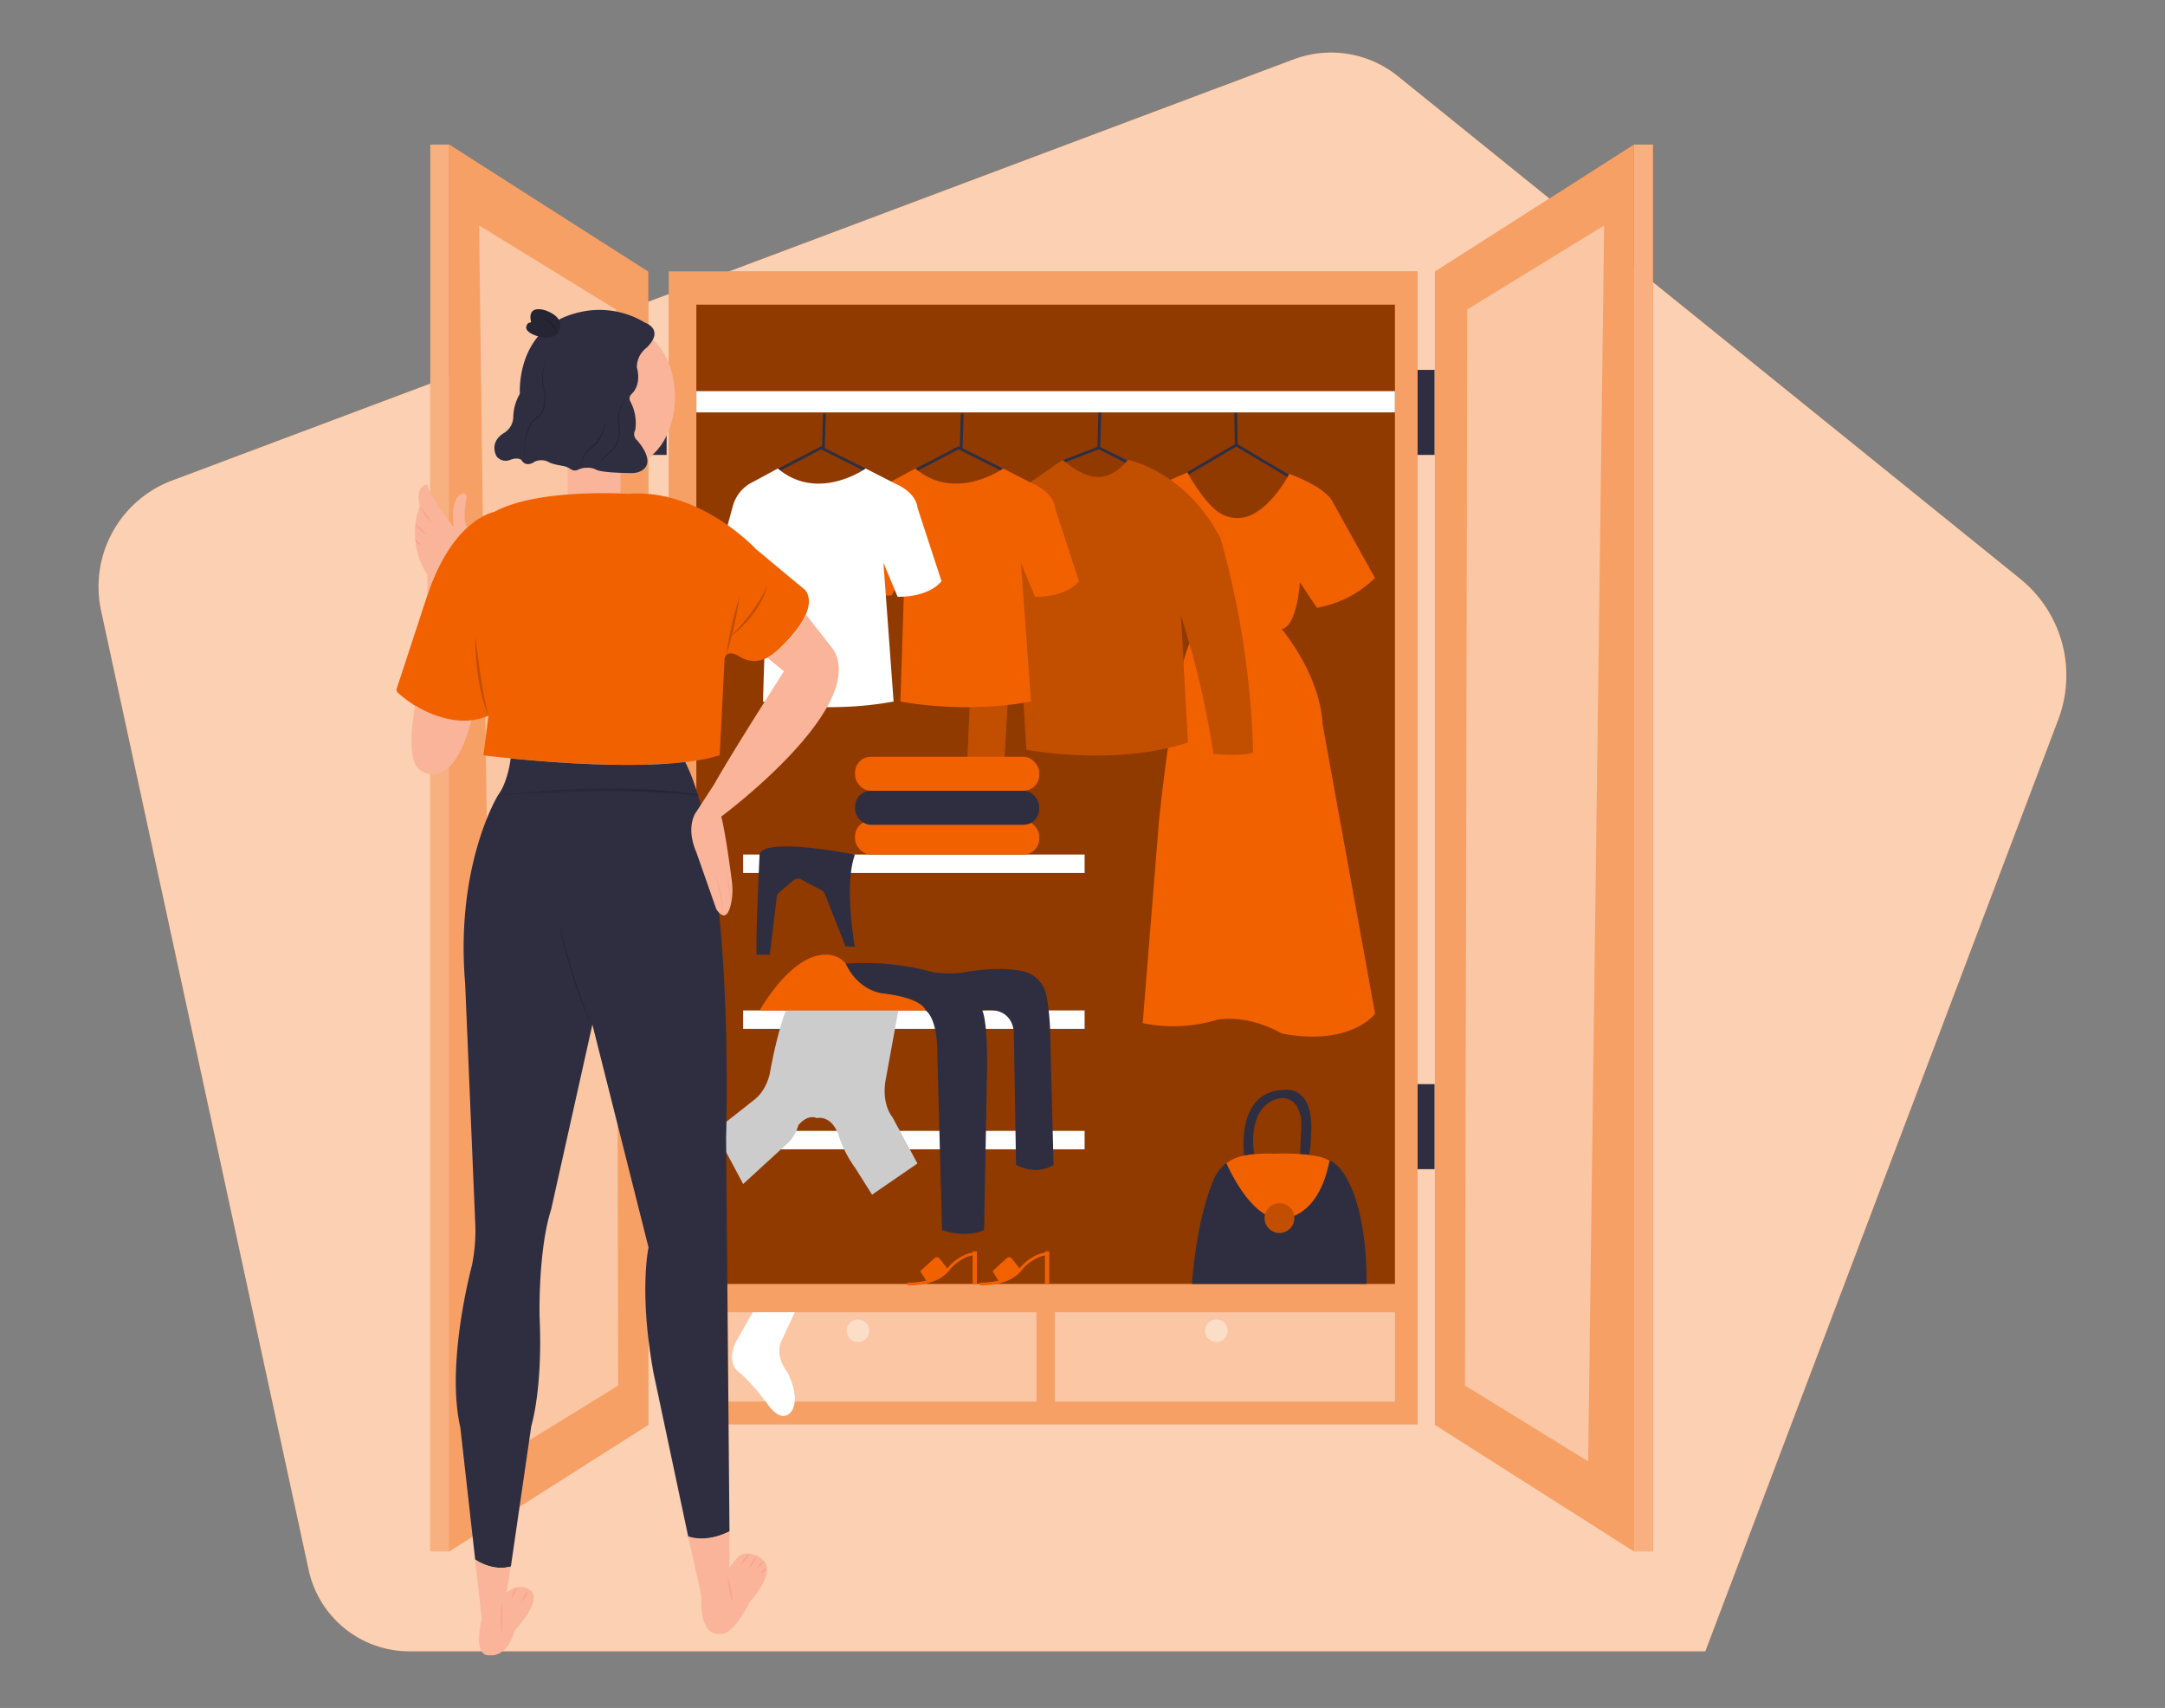  <!DOCTYPE svg PUBLIC "-//W3C//DTD SVG 1.1//EN" "http://www.w3.org/Graphics/SVG/1.1/DTD/svg11.dtd">
<svg xmlns="http://www.w3.org/2000/svg" width="865.76" height="682.89" viewBox="0 0 865.76 682.89">
<rect x="0" y="0" width="865.76" height="682.89" fill="#808080" stroke="none"/>
<defs>
<style xmlns="http://www.w3.org/1999/xhtml">*, ::after, ::before { box-sizing: border-box; }
img, svg { vertical-align: middle; }
</style>
<style xmlns="http://www.w3.org/1999/xhtml">*, body, html { -webkit-font-smoothing: antialiased; }
img, svg { max-width: 100%; }
</style>
</defs>
<path d="M823.09,287.67,681.93,660.26H163.76a41.26,41.26,0,0,1-40.33-32.55l-83-383.51a45.37,45.37,0,0,1,28.4-52.08L337,91.45l9.46-3.55,10.81-4.07,127-47.7,4.05-1.51,29-10.89A42.54,42.54,0,0,1,559,30.46l74.62,60.25L642,97.47l.38.31L664,115.24,807.85,231.42A49.67,49.67,0,0,1,823.09,287.67Z" fill="#f26100" data-primary="true"/>
<path d="M823.09,287.67,681.93,660.26H163.76a41.26,41.26,0,0,1-40.33-32.55l-83-383.51a45.37,45.37,0,0,1,28.4-52.08L337,91.45l9.46-3.55,10.81-4.07,127-47.7,4.05-1.51,29-10.89A42.54,42.54,0,0,1,559,30.46l74.62,60.25L642,97.47l.38.31L664,115.24,807.85,231.42A49.67,49.67,0,0,1,823.09,287.67Z" fill="#fff" opacity="0.7"/>
<rect x="267.42" y="108.51" width="299.46" height="460.95" fill="#f26100" data-primary="true"/>
<rect x="267.42" y="108.51" width="299.46" height="460.95" fill="#fff" opacity="0.4"/>
<rect x="278.47" y="121.82" width="279.34" height="391.53" fill="#f26100" data-primary="true"/>
<rect x="278.47" y="121.82" width="279.34" height="391.53" opacity="0.4"/>
<polygon points="515.03 190.87 494.35 178.58 475.38 189.74 474.8 188.76 494.36 177.26 515.61 189.9 515.03 190.87" fill="#2f2e41" data-secondary="true"/>
<rect x="493.69" y="165.03" width="1.13" height="12.9" transform="translate(-2.63 7.77) rotate(-0.9)" fill="#2f2e41" data-secondary="true"/>
<rect x="278.47" y="156.39" width="279.34" height="8.5" fill="#fff"/>
<path d="M467.67,192l-8.45,29.55L470,238s1.13-7.36,1.13-.56S477.36,255,477.36,255c-6.8,4.53-13.88,73.09-13.88,73.09l-6.52,81a61,61,0,0,0,29.94-1.42c13.52-2,25.64,5.55,25.64,5.55,27.81,5.25,37.34-7.91,37.34-7.91l-21-115.78c-1.13-20.39-16.38-38-16.38-38,6.28-1.13,7.31-18.71,7.31-18.71l6.8,10.2a44.33,44.33,0,0,0,23.23-11.9l-17-30.59c-3.4-6.24-17.29-11.05-17.29-11.05s-6.32,12.56-15.58,16.6A13.2,13.2,0,0,1,487.6,205c-3.75-2.43-8.26-8.13-12.79-16.06Z" fill="#f26100" data-primary="true"/>
<polygon points="401.18 188.63 383.3 179.69 366.2 188.62 365.67 187.62 383.29 178.42 401.68 187.61 401.18 188.63" fill="#2f2e41" data-secondary="true"/>
<rect x="376.47" y="171.47" width="14.03" height="1.13" transform="matrix(0.03, -1, 1, 0.03, 201.03, 550.68)" fill="#2f2e41" data-secondary="true"/>
<rect x="278.47" y="524.69" width="135.99" height="35.7" fill="#fff" opacity="0.4"/>
<circle cx="343.07" cy="532.06" r="4.53" fill="#fff" opacity="0.4"/>
<rect x="421.83" y="524.69" width="135.99" height="35.7" fill="#fff" opacity="0.4"/>
<circle cx="486.42" cy="532.06" r="4.53" fill="#fff" opacity="0.4"/>
<path d="M364,513.94h-.71a.57.57,0,0,1,.05-1.14c.11,0,10.66.42,15.39-5.54a16.81,16.81,0,0,1,2.59-2.69c2.35-1.88,5.79-4.05,8.86-3.66A.56.56,0,0,1,390,502c-2.82-.35-6.23,2-8,3.43a15.4,15.4,0,0,0-2.41,2.51C375.2,513.51,366.53,513.94,364,513.94Z" fill="#f26100" data-primary="true"/>
<rect x="388.96" y="500.33" width="1.7" height="13.03" fill="#f26100" data-primary="true"/>
<path d="M368,508.26l2.68,4.28s5.48-1,8.48-4.93l-3.42-4.38a1.4,1.4,0,0,0-2.06-.17Z" fill="#f26100" data-primary="true"/>
<path d="M392.88,513.94h-.7a.57.57,0,0,1,.05-1.14c.11,0,10.65.42,15.39-5.54a16.39,16.39,0,0,1,2.59-2.69c2.35-1.88,5.79-4.05,8.86-3.66a.56.56,0,0,1,.49.63.57.57,0,0,1-.64.49c-2.81-.35-6.22,2-8,3.43a15,15,0,0,0-2.41,2.51C404.09,513.51,395.43,513.94,392.88,513.94Z" fill="#f26100" data-primary="true"/>
<rect x="417.86" y="500.33" width="1.7" height="13.03" fill="#f26100" data-primary="true"/>
<path d="M396.9,508.26l2.67,4.28s5.49-1,8.49-4.93l-3.43-4.38a1.4,1.4,0,0,0-2.06-.17Z" fill="#f26100" data-primary="true"/>
<path d="M546.48,513.36H476.6c1.93-22.78,6.09-35.64,8.85-42a16.14,16.14,0,0,1,5-6.37,15.54,15.54,0,0,1,6-2.83,51.82,51.82,0,0,1,13.27-1,79.55,79.55,0,0,1,17.12,1,16.27,16.27,0,0,1,4.91,1.75,14.9,14.9,0,0,1,4.76,4.08C547.38,482.47,546.48,513.36,546.48,513.36Z" fill="#2f2e41" data-secondary="true"/>
<path d="M531.68,464c-4.86,24.88-20.13,23.3-20.13,23.3-10.19-.49-18.25-15.9-21.14-22.23a15.54,15.54,0,0,1,6-2.83,51.82,51.82,0,0,1,13.27-1,79.55,79.55,0,0,1,17.12,1A16.27,16.27,0,0,1,531.68,464Z" fill="#f26100" data-primary="true"/>
<circle cx="511.64" cy="487.01" r="5.95" fill="#f26100" data-primary="true"/>
<circle cx="511.64" cy="487.01" r="5.95" opacity="0.2"/>
<path d="M523.56,461.72c.87-4,.83-12.39.83-12.39-.57-15.3-10.77-13.6-10.77-13.6-19.83.57-16.08,26.22-16.08,26.22s2-.39,4-.56c0,0-3.19-17.16,8.14-21.69,0,0,7.23-3.16,10,5a14.64,14.64,0,0,1,.7,5.3l-.51,11.33Z" fill="#2f2e41" data-secondary="true"/>
<path d="M301,524.69l-6.75,11.9s-4.41,8.5,1.82,12.47a85.84,85.84,0,0,1,11.33,13s5.1,7.36,9.07,2.27c0,0,4-4.54-1.7-15.87,0,0-4.89-5.67-2.45-11.9l5.5-11.9Z" fill="#fff"/>
<rect x="297.17" y="404" width="136.56" height="7.37" fill="#fff"/>
<rect x="297.17" y="341.67" width="136.56" height="7.37" fill="#fff"/>
<rect x="297.17" y="452.16" width="136.56" height="7.37" fill="#fff"/>
<path d="M285.85,452.16l11.32,21.24,17-15.57s3.4-2.27,5.1-7.93c0,0,3.4-4.53,7.37-2.84,0,0,6.23-1.69,9.06,7.94a46.27,46.27,0,0,0,6.23,11.9l6.8,10.76,18.14-12.46-10-18.52s-4.77-5.28-2.5-16.05L359.23,404h-45s-3.5,9.07-6.33,24.93c0,0-1.14,6.8-6.24,10.77Z" fill="#ccc"/>
<path d="M303.79,404s13.6-24.66,28.56-22.13a9.68,9.68,0,0,1,6.83,4.88c1.9,3.45,6.22,9.27,14.09,10.45,0,0,15.12,1.7,16.91,6.8Z" fill="#f26100" data-primary="true"/>
<path d="M338.19,385.29a105.18,105.18,0,0,1,34.91,3.41s7.23,1.14,12.68,0c0,0,13.51-2.56,23.2-.39a12.51,12.51,0,0,1,9.55,10A98.78,98.78,0,0,1,420,414.93l1.31,50.83s-6.16,4.54-15,0l-.88-52.69s.24-10.77-12.63-9.07c0,0,2.43,4,1.86,27.2l-1.13,60.63s-6.4,3.4-16.8,0L374.8,421s.39-13-4.62-17c0,0-1.05-5.1-16.91-6.8C353.27,397.2,343.51,396.6,338.19,385.29Z" fill="#2f2e41" data-secondary="true"/>
<path d="M302.53,381.69h5.3l2.8-23a2.9,2.9,0,0,1,1-1.87l5.55-4.76a2.93,2.93,0,0,1,3.28-.37l8,4.23a2.93,2.93,0,0,1,1.36,1.52l8.32,21,3.74.09s-4.53-24.36,0-36.83c0,0-36.62-7.36-38.14,0C303.79,341.67,302.22,371.84,302.53,381.69Z" fill="#2f2e41" data-secondary="true"/>
<rect x="321.51" y="171.47" width="14.03" height="1.13" transform="matrix(0.03, -1, 1, 0.03, 147.57, 495.74)" fill="#2f2e41" data-secondary="true"/>
<polygon points="424.86 185.25 424.46 184.19 439.42 178.44 450.98 184.21 450.47 185.23 439.36 179.67 424.86 185.25" fill="#2f2e41" data-secondary="true"/>
<rect x="432.57" y="171.47" width="14.03" height="1.13" transform="translate(255.59 606.76) rotate(-88.43)" fill="#2f2e41" data-secondary="true"/>
<path d="M451,183.87s22.95,4.25,37.11,31.45a350.8,350.8,0,0,1,13,85.56c-4.53,1.7-15.86.56-15.86.56a357.64,357.64,0,0,0-8.5-40.23q-2.16-7.9-4.53-15.3,1.41,25.5,2.83,51c-30,9.63-64.59,2.83-64.59,2.83L406,226.65l-4.53,80.46c-10.77,1.13-14.73,0-14.73,0l3.35-80A39.66,39.66,0,0,1,404.72,198a50.56,50.56,0,0,1,7.66-5.43l12.56-8.67c6.39,5.4,11.53,7.36,15.75,6.74,5.64-.84,9.28-5.51,10.32-6.74" fill="#f26100" data-primary="true"/>
<path d="M451,183.87s22.95,4.25,37.11,31.45a350.8,350.8,0,0,1,13,85.56c-4.53,1.7-15.86.56-15.86.56a357.64,357.64,0,0,0-8.5-40.23q-2.16-7.9-4.53-15.3,1.41,25.5,2.83,51c-30,9.63-64.59,2.83-64.59,2.83L406,226.65l-4.53,80.46c-10.77,1.13-14.73,0-14.73,0l3.35-80A39.66,39.66,0,0,1,404.72,198a50.56,50.56,0,0,1,7.66-5.43l12.56-8.67c6.39,5.4,11.53,7.36,15.75,6.74,5.64-.84,9.28-5.51,10.32-6.74" opacity="0.2"/>
<rect x="566.88" y="147.89" width="6.8" height="34" fill="#2f2e41" data-secondary="true"/>
<rect x="259.77" y="147.89" width="6.8" height="34" fill="#2f2e41" data-secondary="true"/>
<rect x="259.77" y="433.47" width="6.8" height="34" fill="#2f2e41" data-secondary="true"/>
<rect x="566.88" y="433.47" width="6.8" height="34" fill="#2f2e41" data-secondary="true"/>
<rect x="172.07" y="57.8" width="7.59" height="562.46" fill="#f26100" data-primary="true"/>
<rect x="172.07" y="57.8" width="7.59" height="562.46" fill="#fff" opacity="0.5"/>
<polygon points="179.66 57.8 259.25 108.62 259.25 569.67 179.66 620.26 179.66 57.8" fill="#f26100" data-primary="true"/>
<polygon points="179.66 57.8 259.25 108.62 259.25 569.67 179.66 620.26 179.66 57.8" fill="#fff" opacity="0.4"/>
<polygon points="191.58 90.14 197.96 584.3 247.2 553.99 246.31 123.74 191.58 90.14" fill="#fff" opacity="0.4"/>
<rect x="653.4" y="57.8" width="7.59" height="562.46" transform="translate(1314.39 678.06) rotate(-180)" fill="#f26100" data-primary="true"/>
<rect x="653.4" y="57.8" width="7.59" height="562.46" transform="translate(1314.39 678.06) rotate(-180)" fill="#fff" opacity="0.5"/>
<polygon points="653.4 57.8 573.8 108.62 573.8 569.67 653.4 620.26 653.4 57.8" fill="#f26100" data-primary="true"/>
<polygon points="653.4 57.8 573.8 108.62 573.8 569.67 653.4 620.26 653.4 57.8" fill="#fff" opacity="0.4"/>
<polygon points="641.48 90.14 635.1 584.3 585.86 553.99 586.75 123.74 641.48 90.14" fill="#fff" opacity="0.4"/>
<polygon points="346.21 188.63 328.34 179.69 311.24 188.62 310.71 187.62 328.33 178.42 346.72 187.61 346.21 188.63" fill="#2f2e41" data-secondary="true"/>
<path d="M361.77,227.22l-1.7,53.26s25.13,5.1,52.23,0L408.23,225l5.67,13.6s11.89.57,17.56-6.23l-9.63-29.47s0-5.66-9.07-9.63l-11.61-5.95s-19.07,13.6-35.13,0l-9.73,5.27A15.12,15.12,0,0,0,348,202.3l-8.34,30.58s6.23,6.24,17,5.1Z" fill="#f26100" data-primary="true"/>
<path d="M306.8,227.22l-1.7,53.26s25.14,5.1,52.24,0L353.27,225l5.66,13.6s11.9.57,17.57-6.23l-9.63-29.47s0-5.66-9.07-9.63l-11.62-5.95s-19.06,13.6-35.13,0l-9.73,5.27a15.11,15.11,0,0,0-8.27,9.76l-8.34,30.58s6.23,6.24,17,5.1Z" fill="#fff"/>
<rect x="341.93" y="302.58" width="73.66" height="13.6" rx="6.34" fill="#f26100" data-primary="true"/>
<rect x="341.93" y="328.07" width="73.66" height="13.6" rx="6.34" fill="#f26100" data-primary="true"/>
<rect x="341.93" y="316.18" width="73.66" height="13.6" rx="6.34" fill="#2f2e41" data-secondary="true"/>
<rect x="227.01" y="179.89" width="21.13" height="22.45" fill="#f9b499"/>
<path d="M309.61,261.22c-7.85,6.08-13.94,1.19-13.94,1.19-5.94-3.3-5.94,1.32-5.94,1.32L287.8,302a77.81,77.81,0,0,1-13.66,2.67c-22.25,2.6-53.48.18-69.83-1.45h0c-6.76-.68-11-1.22-11-1.22l2-15.84c-16.81,7-32.61-5.94-36.21-9.19a1.59,1.59,0,0,1-.44-1.69L170.89,238c9.91-30.37,26.81-33.35,26.81-33.35,17.58-9.59,53.41-7.2,53.41-7.2,28.72-2.27,51.16,22.07,51.16,22.07L322.08,236C328.68,245.25,309.61,261.22,309.61,261.22Z" fill="#f26100" data-primary="true"/>
<g opacity="0.2">
<path d="M195.32,286.18c-3.64-8.69-4.76-18.31-5.24-27.65,0-1.35-.06-2.7,0-4,1.45,10.61,2.51,21.32,5.28,31.69Z"/>
<path d="M295.67,238.64a136.18,136.18,0,0,1-5.2,23.19,137.58,137.58,0,0,1,5.2-23.19Z"/>
<path d="M306.89,234c-1.9,7.28-6.63,13.62-12.24,18.51-.83.68-1.67,1.33-2.53,2,5.91-6.05,11.28-12.72,14.77-20.47Z"/>
</g>
<path d="M291.71,612.31c-10.56,5.29-16.51,2-16.51,2l-13.86-65.35c-5.94-32.35-2-50.18-2-50.18l-22.45-89.13-16.5,73.95c-5.28,16.5-4.62,42.91-4.62,42.91,1.32,29-3.3,43.57-3.3,43.57l-8.18,56.26c-7.52,2.12-14.27-2.78-14.27-2.78l-5.94-52.82c-5.94-25.75,4.62-64.7,4.62-64.7A69.12,69.12,0,0,0,190,488.2l-4-95.07c-4-47.53,13.2-75.26,13.2-75.26,3.9-5.19,5-14.31,5-14.63,16.35,1.63,47.58,4.05,69.83,1.45,20.06,40.3,16.33,150,16.33,150Z" fill="#2f2e41" data-secondary="true"/>
<path d="M199.28,317.87c26.53-2.7,53.5-4,80-.28l-.07.56c-26.53-3.09-53.32-1.77-79.92-.28Zm0,0c26.59-1.93,53.42-3.22,80-.28l-.08.56c-26.43-3.86-53.37-2.54-79.9-.28Z" opacity="0.2"/>
<path d="M223.57,370c2.79,9.77,5.76,20.52,9.18,30a68,68,0,0,0,3.55,8.43l.61,1.15c-3.75-5.92-5.81-12.73-8-19.34-2-6.68-3.88-13.43-5.34-20.27Z" opacity="0.2"/>
<path d="M275.2,614.29l5.29,23.77s-1.32,15.85,7.26,15.19c0,0,4.33,1.85,11.2-11.21a13.32,13.32,0,0,1,1.58-2.36c2.46-2.88,8.82-11.17,5-15.48,0,0-1.35-2.25-5.9-3a5.38,5.38,0,0,0-5.12,2l-2.84,3.65V612.31S283.13,616.94,275.2,614.29Z" fill="#f9b499"/>
<path d="M291,630.45A46.59,46.59,0,0,1,293,640.7,47.18,47.18,0,0,1,291,630.45Z" fill="#f7a48b"/>
<path d="M299.67,621.16a13,13,0,0,1-3.34,4.36,13.07,13.07,0,0,1,3.34-4.36Z" fill="#f7a48b"/>
<path d="M302.79,622.1a13.91,13.91,0,0,1-3.12,4.75,13.86,13.86,0,0,1,3.12-4.75Z" fill="#f7a48b"/>
<path d="M305.57,624.2a6.41,6.41,0,0,1-2.78,2.65,6.52,6.52,0,0,1,2.78-2.65Z" fill="#f7a48b"/>
<path d="M306.7,626.85a5.13,5.13,0,0,1-2.52,2.32,5.17,5.17,0,0,1,2.52-2.32Z" fill="#f7a48b"/>
<path d="M190,623.54l2.64,23.76s-4,15.19,3.3,14.53c0,0,6.6,1.32,9.9-9.9,0,0,12.19-12.89,5.76-16.35,0,0-2.77-2.49-7.23,0l-1.83,1.16,1.73-10.42S197.73,628.67,190,623.54Z" fill="#f9b499"/>
<path d="M200.59,640.5a73.48,73.48,0,0,1,0,13.1,73.48,73.48,0,0,1,0-13.1Z" fill="#f7a48b"/>
<path d="M206.65,634.7a9.7,9.7,0,0,1-2.13,4.23,9.7,9.7,0,0,1,2.13-4.23Z" fill="#f7a48b"/>
<path d="M211.37,636a12.53,12.53,0,0,1-2.87,4.53,12.48,12.48,0,0,1,2.87-4.53Z" fill="#f7a48b"/>
<path d="M306.89,263l6.61,5.4s-21.13,33-27.73,44.9l-7.27,11.22s-4.62,5.62,0,16.35l7.93,22.6s4.1,7.12,6-2.62a27.35,27.35,0,0,0,.22-8.66c-.84-6.43-2.74-20.21-4.23-25.69,0,0,58.76-43.57,44.89-66.68l-11.05-14.15S318.78,254.9,306.89,263Z" fill="#f9b499"/>
<path d="M166,282.16s-4.39,22.5,2.21,25.8c0,0,12.31,10.21,20.35-20C188.6,288,179,289.83,166,282.16Z" fill="#f9b499"/>
<path d="M170.89,238V229.8a30.58,30.58,0,0,1-3-27.47s-2.25-7.87,3-8.56c0,0,.2,2.63,5.72,10.55l4.85,6.6s-1.92-11.79,3.54-13.55a1.22,1.22,0,0,1,1.58,1.38c-.58,3.15-1.58,10.09.32,12.14C186.9,210.89,177.5,218.18,170.89,238Z" fill="#f9b499"/>
<ellipse cx="251.11" cy="158.76" rx="18.82" ry="27.07" fill="#f9b499"/>
<path d="M198.62,182.53s-3.3-5.28,2.64-9.25a7.66,7.66,0,0,0,4-6.6,18.91,18.91,0,0,1,2.64-9.24s-2-27.17,24.43-32.73A35,35,0,0,1,258,129.05s7.92,2.64.66,9.9a9.93,9.93,0,0,0-4,7.93s2.21,6.62-2.21,10.78a2.35,2.35,0,0,0-.42,2.79,18.37,18.37,0,0,1,2,11.51,3.14,3.14,0,0,0,.66,4s8.21,8.76,1.7,12.32a7.68,7.68,0,0,1-3.74.87c-3.44,0-12.24-.26-14.17-1.32a7.16,7.16,0,0,0-3.09-.8l-.74,0a7.2,7.2,0,0,0-3.52.81,3,3,0,0,1-3.11-.39,7.59,7.59,0,0,0-3-1.17c-1.92-.31-4.7-.88-5.94-1.7a6.37,6.37,0,0,0-5.28,0s-3.31,2.64-5.29-.66c0,0-1.32-1.32-4.62,0A4.66,4.66,0,0,1,198.62,182.53Z" fill="#2f2e41" data-secondary="true"/>
<path d="M218.43,144.24a19.1,19.1,0,0,0-1,10.65,15.6,15.6,0,0,1,.69,5.45,9.7,9.7,0,0,1-1.57,5.31,8.94,8.94,0,0,1-2.1,1.82,10.08,10.08,0,0,0-1.73,2,21.46,21.46,0,0,0-2.89,10.28,49.53,49.53,0,0,0,0,5.45c-.57-5.37-.45-11.27,2.48-16a9.67,9.67,0,0,1,2.92-2.95,6.18,6.18,0,0,0,2-3.29,15.61,15.61,0,0,0-.19-8,18.06,18.06,0,0,1,1.37-10.74Z" opacity="0.2"/>
<path d="M242.19,167.34a15.35,15.35,0,0,1-3.3,9.65,14.43,14.43,0,0,1-2.48,2.46,8,8,0,0,0-1.7,1.5,10,10,0,0,0-2.29,5.2c-.06.39-.08.77-.13,1.16a12,12,0,0,1,.23-2.93,9.14,9.14,0,0,1,3.56-5.37,17,17,0,0,0,6.11-11.67Z" opacity="0.2"/>
<path d="M251.11,158.76a13.05,13.05,0,0,0-3.5,10.39c.83,3.74.25,8.13-2.61,10.92a26.32,26.32,0,0,0-5.44,5.41,5.79,5.79,0,0,0-1,2.32,5.58,5.58,0,0,1,.88-2.42,23.71,23.71,0,0,1,5.25-5.67c2.7-2.73,3.16-6.87,2.45-10.5a12.47,12.47,0,0,1,4-10.45Z" opacity="0.2"/>
<path d="M212,129a.37.37,0,0,0,.36-.45c-.4-1.61-1-6.12,5.19-4.6,0,0,9.18,2.43,5.72,8.79a3.19,3.19,0,0,1-.69.86c-1.05,1-3.9,2.62-9.4.12,0,0-3-1.18-2.72-3,0-.1,0-.2.07-.31C210.9,129.19,211.53,129,212,129Z" fill="#2f2e41" data-secondary="true"/>
<path d="M212,129a.37.37,0,0,0,.36-.45c-.4-1.61-1-6.12,5.19-4.6,0,0,9.18,2.43,5.72,8.79a3.19,3.19,0,0,1-.69.86c-1.05,1-3.9,2.62-9.4.12,0,0-3-1.18-2.72-3,0-.1,0-.2.07-.31C210.9,129.19,211.53,129,212,129Z" opacity="0.2"/>
<path d="M217.77,127.07a9.65,9.65,0,0,1,5.12,6.12,28.28,28.28,0,0,0-5.12-6.12Z" opacity="0.2"/>
<path d="M285.77,348.9c2,5.4,3.52,11.22,3.1,17,0-5.81-1.43-11.5-3.1-17Z" fill="#f7a48b"/>
<path d="M290.47,348.9a41.68,41.68,0,0,1,1.65,13.25,89,89,0,0,0-1.65-13.25Z" fill="#f7a48b"/>
<path d="M167.86,202.33a33,33,0,0,1,5,7.27,33.6,33.6,0,0,1-5-7.27Z" fill="#f7a48b"/>
<path d="M165.94,209.6a15.7,15.7,0,0,1,4.43,4.09,15.71,15.71,0,0,1-4.43-4.09Z" fill="#f7a48b"/>
<path d="M165.94,215.88a4.37,4.37,0,0,1,2.21,2.21,4.37,4.37,0,0,1-2.21-2.21Z" fill="#f7a48b"/>
</svg>